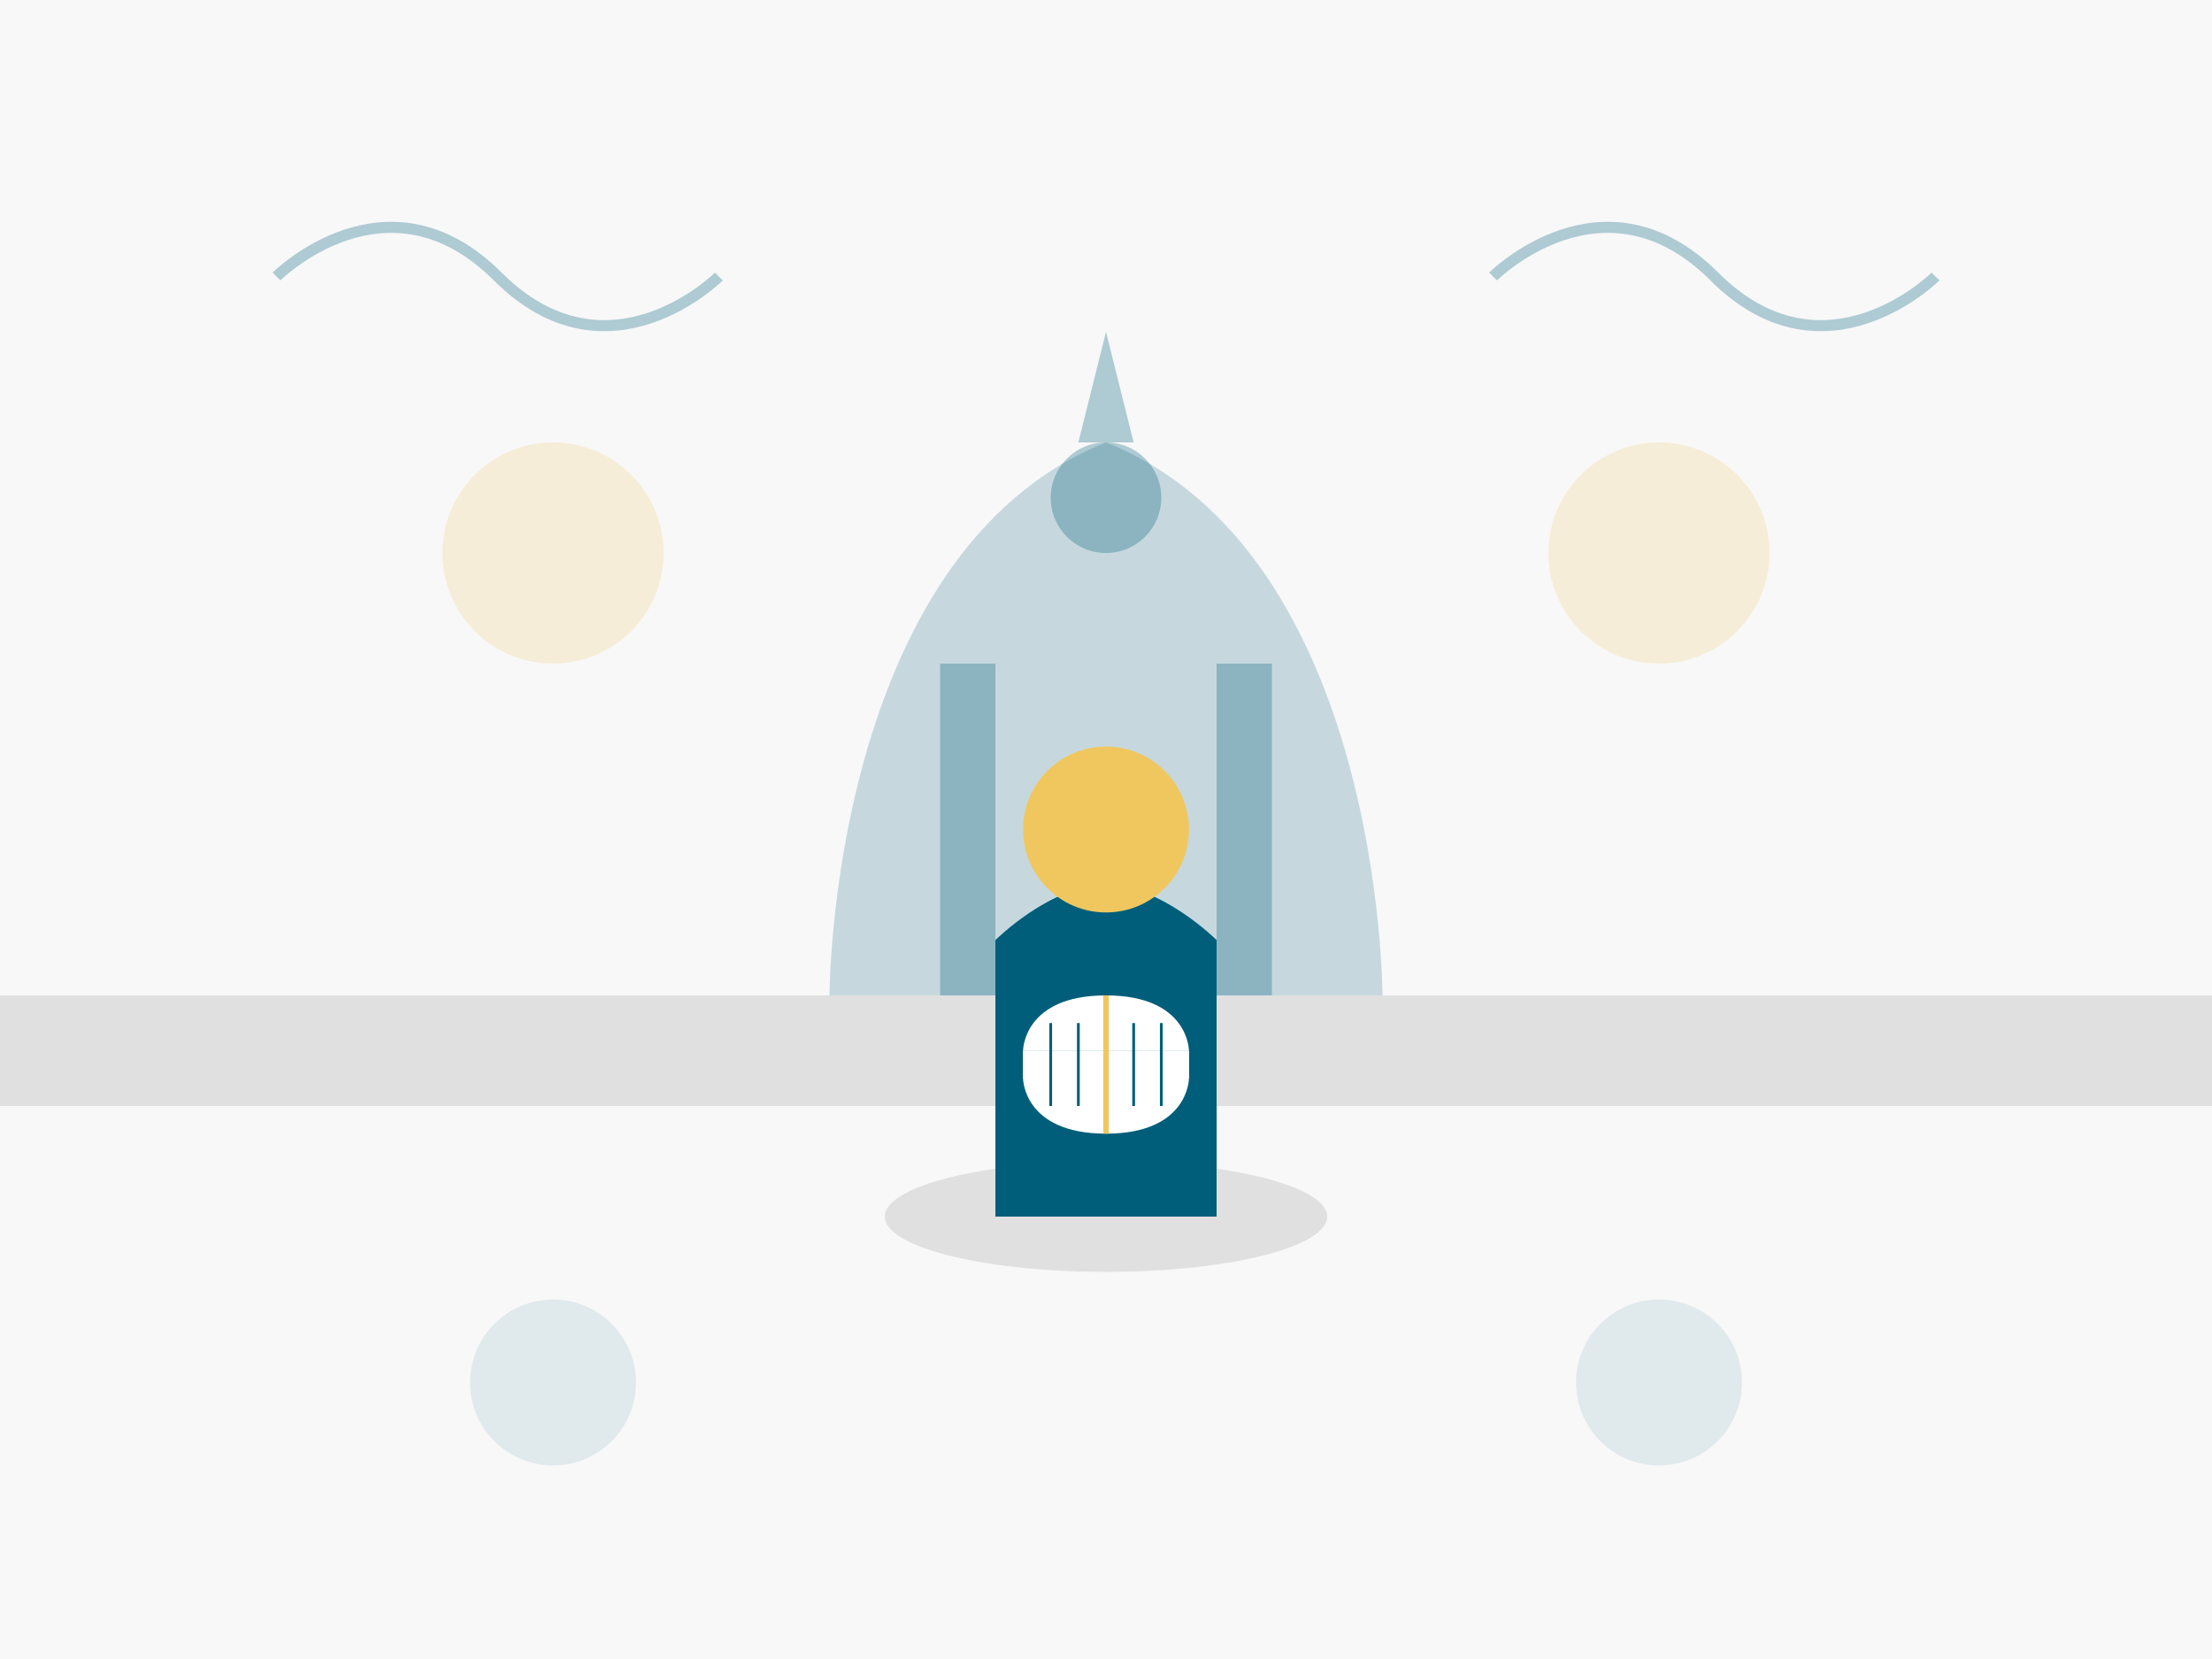 <?xml version="1.0" encoding="UTF-8"?>
<svg width="400" height="300" viewBox="0 0 400 300" fill="none" xmlns="http://www.w3.org/2000/svg">
  <!-- Background -->
  <rect width="400" height="300" fill="#f8f8f8" />
  
  <!-- Mosque Silhouette -->
  <path d="M0 180H400V200H0V180Z" fill="#e0e0e0" />
  <path d="M150 180C150 180 150 100 200 80C250 100 250 180 250 180H150Z" fill="#005e7a" opacity="0.2" />
  <path d="M170 180V120H180V180H170Z" fill="#005e7a" opacity="0.3" />
  <path d="M220 180V120H230V180H220Z" fill="#005e7a" opacity="0.3" />
  <path d="M195 80L200 60L205 80H195Z" fill="#005e7a" opacity="0.3" />
  <circle cx="200" cy="90" r="10" fill="#005e7a" opacity="0.3" />
  
  <!-- Person Reading Quran -->
  <ellipse cx="200" cy="220" rx="40" ry="10" fill="#e0e0e0" />
  
  <!-- Body -->
  <path d="M180 220V170C180 170 190 160 200 160C210 160 220 170 220 170V220" fill="#005e7a" />
  
  <!-- Head -->
  <circle cx="200" cy="150" r="15" fill="#f0c75e" />
  
  <!-- Book -->
  <path d="M185 190H215V195H185V190Z" fill="#ffffff" />
  <path d="M185 190C185 190 185 180 200 180C215 180 215 190 215 190" fill="#ffffff" />
  <path d="M185 190V195C185 195 185 205 200 205C215 205 215 195 215 195V190" fill="#ffffff" />
  <path d="M200 180V205" stroke="#f0c75e" stroke-width="1" />
  <path d="M190 185L190 200" stroke="#005e7a" stroke-width="0.5" />
  <path d="M195 185L195 200" stroke="#005e7a" stroke-width="0.5" />
  <path d="M205 185L205 200" stroke="#005e7a" stroke-width="0.5" />
  <path d="M210 185L210 200" stroke="#005e7a" stroke-width="0.5" />
  
  <!-- Decorative Elements -->
  <circle cx="100" cy="100" r="20" fill="#f0c75e" opacity="0.2" />
  <circle cx="300" cy="100" r="20" fill="#f0c75e" opacity="0.2" />
  <circle cx="100" cy="250" r="15" fill="#005e7a" opacity="0.1" />
  <circle cx="300" cy="250" r="15" fill="#005e7a" opacity="0.1" />
  
  <!-- Arabic Calligraphy Style Decoration -->
  <path d="M50 50C50 50 70 30 90 50C110 70 130 50 130 50" stroke="#005e7a" stroke-width="2" opacity="0.3" />
  <path d="M270 50C270 50 290 30 310 50C330 70 350 50 350 50" stroke="#005e7a" stroke-width="2" opacity="0.3" />
</svg> 